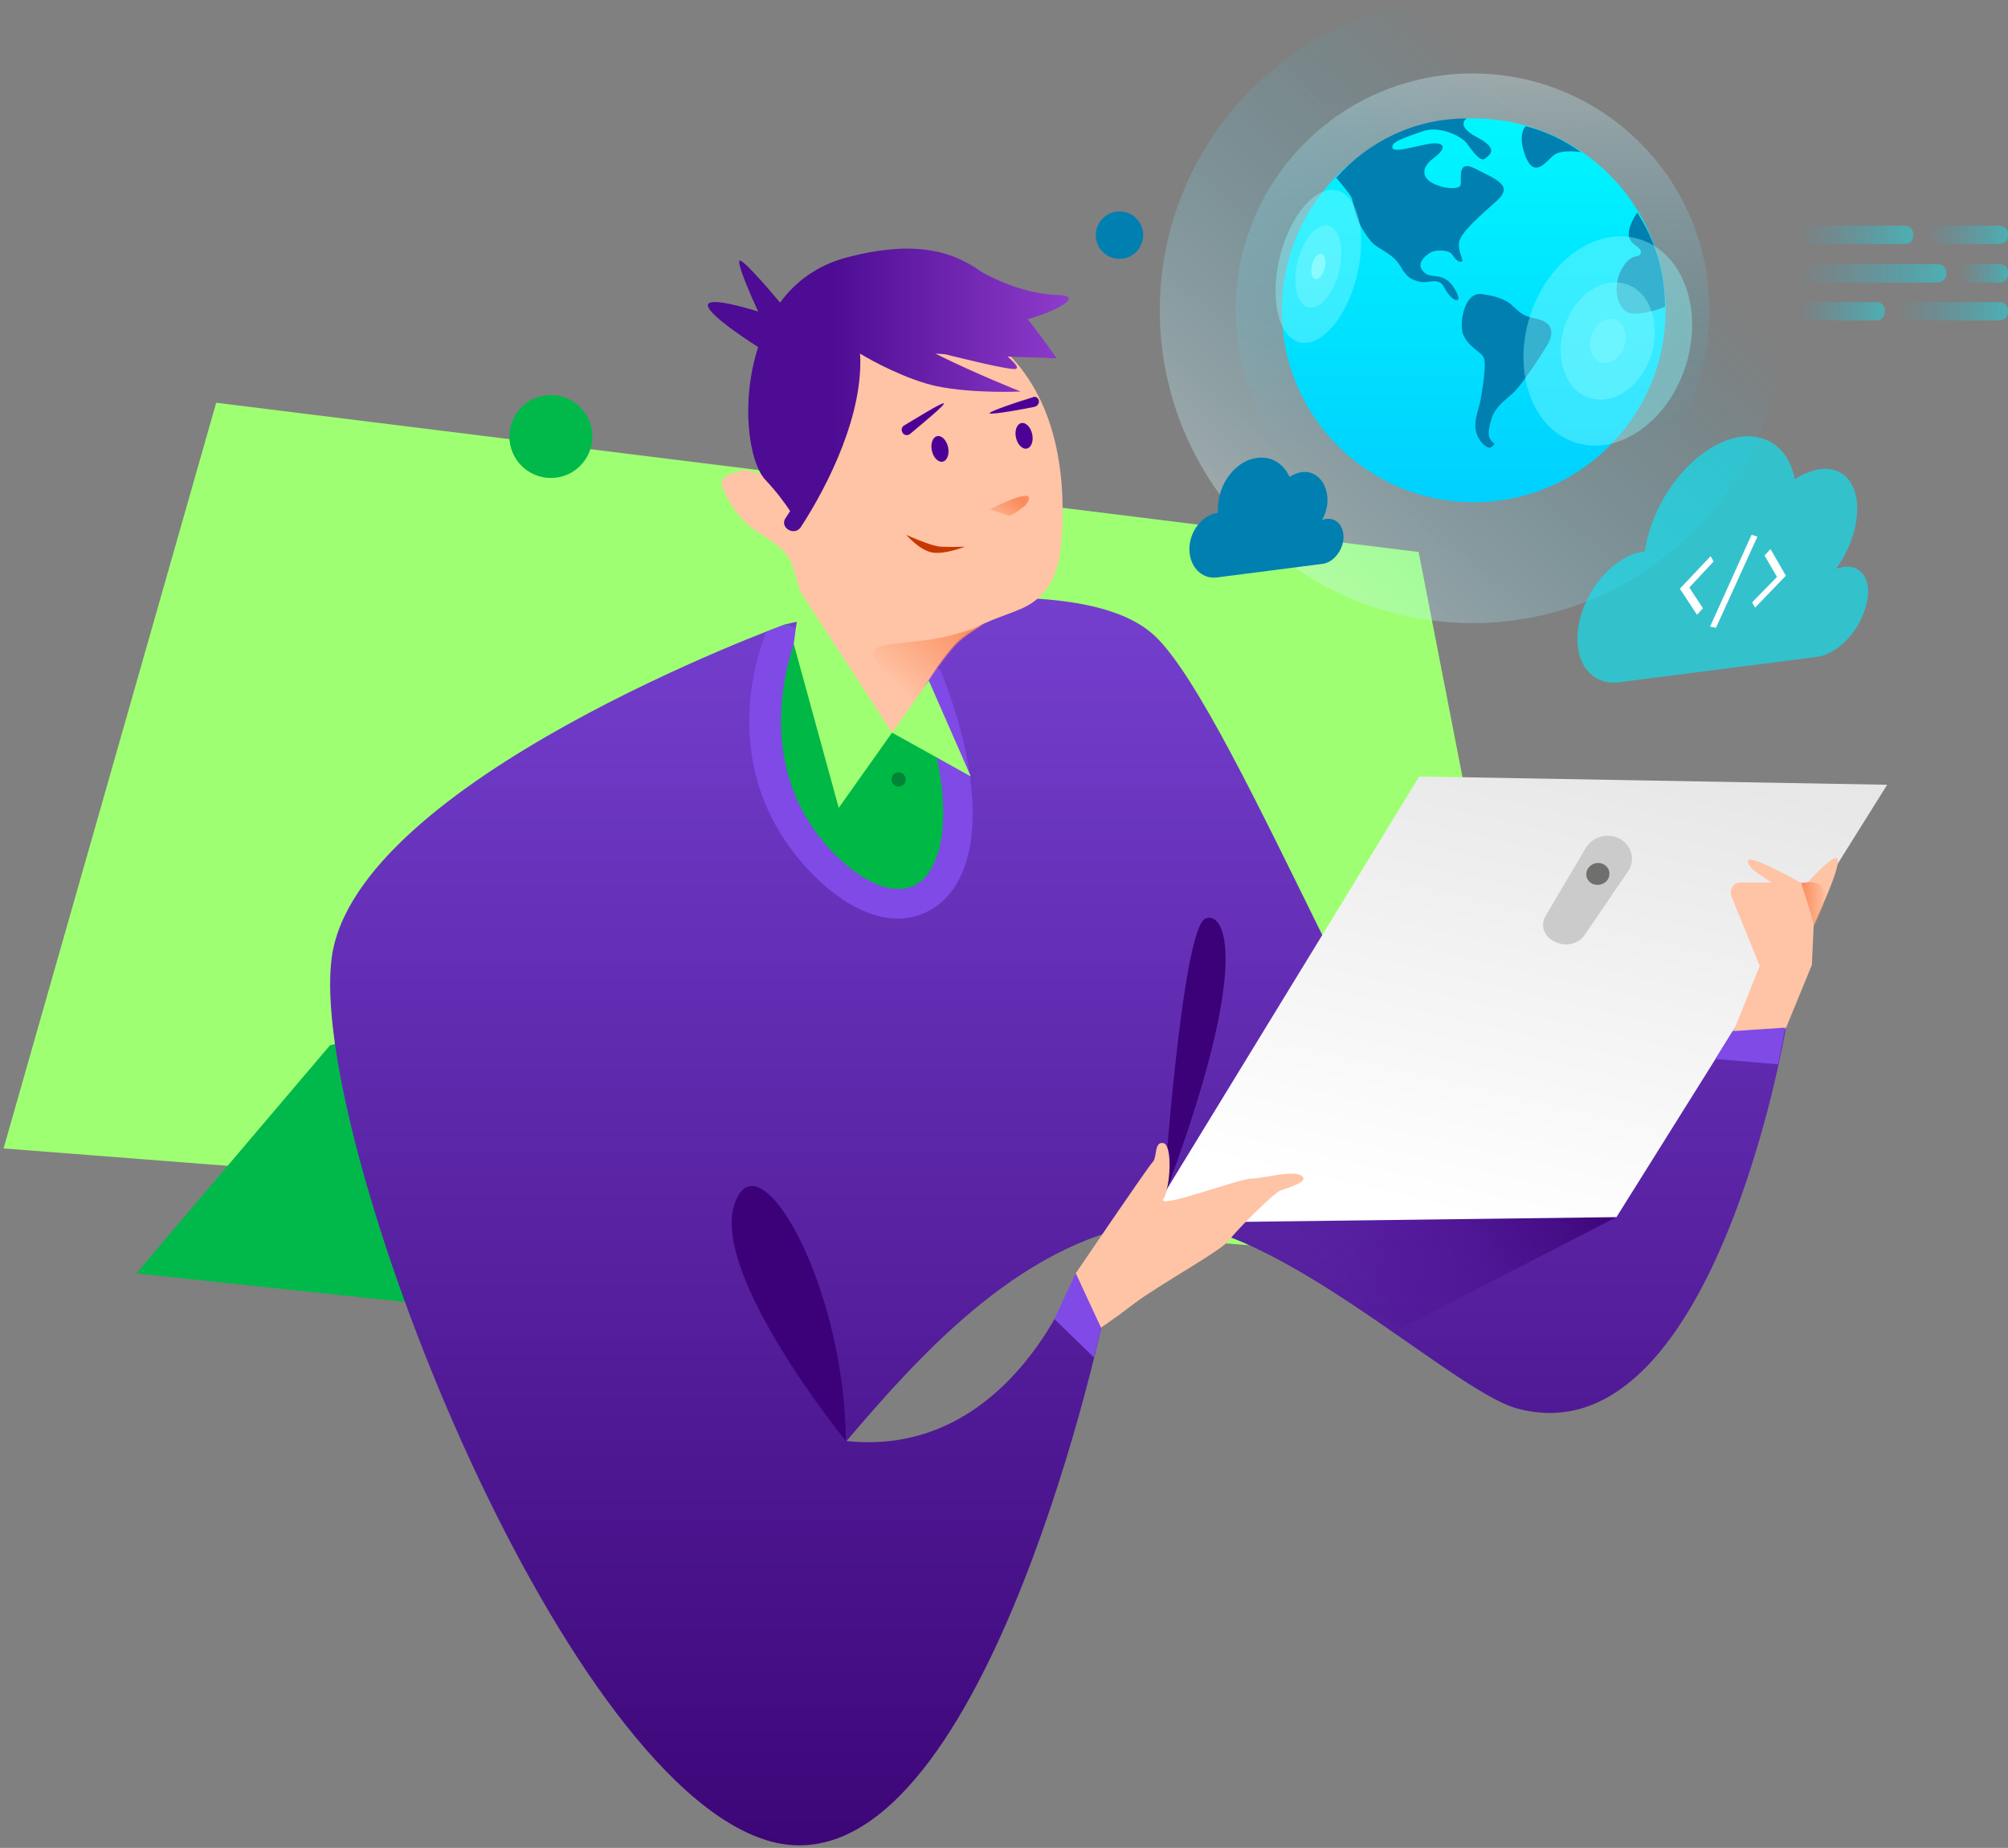 <svg width="339" height="312" xmlns="http://www.w3.org/2000/svg"><rect width="100%" height="100%" fill="#808080" stroke="none"/><desc>Created with Sketch.</desc><defs><linearGradient x1="49.975%" y1="99.442%" x2="49.975%" y2="1.862%" id="a"><stop stop-color="#3A0374" offset="0%"/><stop stop-color="#7540CF" offset="100%"/></linearGradient><linearGradient x1=".014%" y1="50.049%" x2="100.033%" y2="50.049%" id="b"><stop stop-color="#4D0C93" offset="33.13%"/><stop stop-color="#933FCF" offset="100%"/></linearGradient><linearGradient x1="97.274%" y1="30.264%" x2="23.302%" y2="54.132%" id="c"><stop stop-color="#3A0374" offset="0%"/><stop stop-color="#51109A" stop-opacity="0" offset="100%"/></linearGradient><linearGradient x1="50.76%" y1="79.327%" x2="48.232%" y2="-13.992%" id="d"><stop stop-color="#00D0FF" stop-opacity="0" offset="0%"/><stop stop-color="#FFF" stop-opacity=".4" offset="100%"/></linearGradient><linearGradient x1="70.17%" y1="28.682%" x2="5.917%" y2="96.513%" id="e"><stop stop-color="#00D0FF" stop-opacity="0" offset="0%"/><stop stop-color="#FFF" stop-opacity=".4" offset="100%"/></linearGradient><linearGradient x1="32.553%" y1="95.324%" x2="70.123%" y2="-2.819%" id="f"><stop stop-color="#FFF" offset="0%"/><stop stop-color="#E7E7E7" offset="100%"/></linearGradient><linearGradient x1="98.606%" y1="5.591%" x2="13.735%" y2="70.443%" id="g"><stop stop-color="#FA8C5C" offset="0%"/><stop stop-color="#FA8C5C" stop-opacity="0" offset="100%"/></linearGradient><linearGradient x1="72.227%" y1="38.391%" x2="-17.411%" y2="125.664%" id="h"><stop stop-color="#FA8C5C" offset="0%"/><stop stop-color="#FA8C5C" stop-opacity="0" offset="100%"/></linearGradient><linearGradient x1=".061%" y1="49.389%" x2="100.114%" y2="49.389%" id="i"><stop stop-color="#FA8C5C" offset="0%"/><stop stop-color="#FA8C5C" stop-opacity="0" offset="100%"/></linearGradient><linearGradient x1="49.967%" y1="100.175%" x2="49.967%" y2=".282%" id="j"><stop stop-color="#00D0FF" offset="0%"/><stop stop-color="#00F6FF" offset="100%"/></linearGradient><linearGradient x1=".185%" y1="51.99%" x2="99.901%" y2="51.99%" id="k"><stop stop-color="#00D0FF" stop-opacity="0" offset="0%"/><stop stop-color="#00F6FF" stop-opacity=".4" offset="100%"/></linearGradient><linearGradient x1=".093%" y1="51.99%" x2="99.836%" y2="51.99%" id="l"><stop stop-color="#00D0FF" stop-opacity="0" offset="0%"/><stop stop-color="#00F6FF" stop-opacity=".4" offset="100%"/></linearGradient><linearGradient x1=".144%" y1="49.177%" x2="99.844%" y2="49.177%" id="m"><stop stop-color="#00D0FF" stop-opacity="0" offset="0%"/><stop stop-color="#00F6FF" stop-opacity=".4" offset="100%"/></linearGradient><linearGradient x1=".003%" y1="49.816%" x2="99.878%" y2="49.816%" id="n"><stop stop-color="#00D0FF" stop-opacity="0" offset="0%"/><stop stop-color="#00F6FF" stop-opacity=".4" offset="100%"/></linearGradient><linearGradient x1="-.085%" y1="49.177%" x2="99.724%" y2="49.177%" id="o"><stop stop-color="#00D0FF" stop-opacity="0" offset="0%"/><stop stop-color="#00F6FF" stop-opacity=".4" offset="100%"/></linearGradient><linearGradient x1=".246%" y1="49.816%" x2="99.783%" y2="49.816%" id="p"><stop stop-color="#00D0FF" stop-opacity="0" offset="0%"/><stop stop-color="#00F6FF" stop-opacity=".4" offset="100%"/></linearGradient></defs><g transform="translate(0 -1)" fill="none" fill-rule="evenodd"><path fill="#9FFF72" d="M263.1 215.3L239.5 94.2 36.5 69 .6 194.9z"/><path fill="#00B94A" d="M55.7 177.5L23 216l63 6.7-19-48.2z"/><path d="M285.6 175.6S266 212.7 252 205.7s-43-84-57-97.3c-14-13.3-62.4-2-62.4-2S60 132.8 56 162.7s37.9 138 73.4 149c35.5 11 56.5-86.5 56.5-86.5l-4.2-9.2s-10.8 31.3-38.8 28.3c11.4-13.3 28.7-33.3 50.6-36.7 19.4-3 51.2 28.1 62.6 31.2 33.1 9 45.4-64.2 45.4-64.2l-15.9 1z" fill="url(#a)"/><path d="M156.8 115.9l-24.2-9.5s-10.1 22.7 5.9 39.7c16 17 31.6 3.6 18.3-30.2z" fill="#00B845"/><path d="M159.1 115l-.4-1-26.2-7.5-3.1 1.2c-.4 1-9.7 22.3 7.2 40.3 5 5.3 10.3 8.1 15 8.1 2.1 0 4.1-.6 5.9-1.7 8.4-5.3 8.9-20.7 1.6-39.4zm-4.2 35.2c-3.6 2.3-9.2.1-14.6-5.6-12-12.8-8.3-28.9-6.3-34.8l20.9 8.1c6.7 17.9 4.8 29.2 0 32.3z" fill="#804AE7" fill-rule="nonzero"/><path d="M169.1 59.7c-8-7.1-20-7.8-28.9-1.5-8.2 5.8-10.6 15.2-8.8 24-1.7-.8-3.4-1.3-5.4-1.8-.4-.1-.9 0-1.2.2-.8.1-1.6.4-2.5 1-.4.3-.6 1-.4 1.5 1.3 3.3 3.3 6.1 6.6 8.1 3 1.9 4.9 3.2 5.7 6.6.3 1.1.6 2.2 1 3.2.1 1.3.4 2.5 1.5 3.8.3.4.7.9 1.1 1.3 3.7 5.7 6 16 12.8 18.6.9.3 1.8-.4 2-1 1.3-3.6 6.8-12.7 9.9-15.2 3.1-2.5 6.4-3.2 10.1-4.8 4.6-2.1 6.1-6.2 6.5-10.5 1.1-11.5-.6-25.1-10-33.5z" fill="#FFC3A5"/><path d="M178.4 50.8c-6.5-.2-12.7-3.9-12.7-3.9-5.4-3.9-12-5.2-22.5-2.5-5.1 1.3-8.9 4.1-11.5 7.7-2.5-3-6.8-7.9-6.9-7-.2 1.2 3.2 8.5 3.2 8.5s-8.7-2.8-8.5-1c.2 1.8 8.5 7 8.5 7-3 9.2-1.6 19.4 1.2 22.4 1.8 1.9 3.3 3.9 4.2 5.3-.3.4-.5.8-.8 1.2-1 1.6 1.5 3.1 2.6 1.5 4.8-7.4 10.6-19.2 10-29.3 2.1 1.3 7.9 4.4 12.9 5.5 6.3 1.3 14.2.9 14.2.9s-7.6-3-14.4-6.4l1.6.1c3.7.9 9.7 2.4 11.6 2.5 1.2.1.4-.9-1-2.1l8.3.3c-1.7-2.4-3.3-4.6-4.9-6.6 4.9-1.4 9.8-4 4.9-4.1z" fill="url(#b)"/><path fill="#9FFF72" d="M135.2 101l-1.2 8.7 7.6 27.7 9-12.7zM156.8 115.9l7.1 16.2-13.3-7.4z"/><path fill="url(#c)" d="M272.9 206.5l-36.3 18.7-35.8-17.8 15.8-22.7z"/><circle fill="url(#d)" cx="248.6" cy="53.4" r="40"/><circle fill="url(#e)" cx="248.6" cy="53.4" r="52.8"/><path fill="url(#f)" d="M272.9 206.5l-79.4 1 46.1-75.4 79 1.4z"/><path d="M196.4 203.4s3.1-45.5 7.1-47.3c3.1-1.4 8.3 6.6-7.1 47.3z" fill="#3C0078"/><path d="M181.6 216s12.2-18 13-18.8c.8-.8.2-3.5 1.8-3.2 1.6.3 1.2 7.5 0 9.4-1.2 1.9 12.8-3.4 14.8-3.4s7-1.5 8.5-.5-2.2 2-3.5 2.5c-1.3.5-7.5 6.8-8.8 8.5-1.3 1.7-11.5 7.3-15.8 10.5-3.5 2.7-5.8 4.2-5.8 4.2l-4.2-9.2z" fill="#FFC3A5"/><g fill="#FFC3A5"><path d="M300.4 155.6c.1-.4 0-.4 0 0zM310.2 146c-.5-1-4.6 3.4-7.2 6.5l-.2-.1-.7 1s0 .1.1.2c-.9 1.1-1.6 1.9-1.6 1.9l-.2.3-7.8 19.5c-.4 1.9 4.4 3.1 5.9 1.8l3-2.5 4.4-10.7v-.2l.3-6.5c1.8-3.9 4.6-10.2 4-11.2z"/></g><path d="M297.7 165.6l-5.4-13.3c-.4-1.1.4-2.3 1.5-2.3H307l-9.3 15.6z" fill="#FFC3A5"/><path d="M304.1 150.1s-9.1-5.2-9-3.7c.1 1.5 2.8 2.7 5.2 4.4 2.5 1.5 3.8-.7 3.8-.7z" fill="#FFC3A5"/><path d="M262.5 160c-1.8-.8-2.5-2.7-1.6-4.3l6.8-11.5c1.2-2 3.8-2.7 5.9-1.5 2 1.2 2.5 3.7 1.2 5.5l-7.3 10.7c-1 1.5-3.2 2-5 1.1z" fill="#CBCBCB"/><path d="M271.7 148.6c0 1-.9 1.8-2 1.8s-1.9-.8-1.9-1.8.9-1.9 2-1.9 2 .9 1.9 1.9z" fill="#6F6F6D"/><circle fill="#008435" cx="151.7" cy="132.6" r="1.2"/><path d="M142.8 244.3s-22.8-28-18.8-40 18.6 13.5 18.8 40z" fill="#3C0078"/><path fill="#804AE7" d="M181.6 216l4.3 9.2-1.2 5-6.7-6.5zM292.5 175.1l8.9-.6-1.2 6.2-10.6-.9z"/><path d="M154.5 119.2s-5.9-3.8-7-7.7c-.5-1.8 3.9-1.8 8.7-2.4 5.6-.7 9.9-2.7 9.9-2.7s-3.6 2-5.1 3.9c-1.6 1.8-6.5 8.9-6.5 8.9z" fill="url(#g)"/><ellipse fill="#4D0096" transform="rotate(-12.357 158.688 76.792)" cx="158.688" cy="76.792" rx="1.4" ry="2.2"/><ellipse fill="#4D0096" transform="rotate(-12.357 172.89 74.584)" cx="172.89" cy="74.584" rx="1.4" ry="2.2"/><path d="M152.3 73.9c-.2-.4 0-.9.4-1.1 1.7-1 6-3.7 6.6-3.7.6 0-3.8 3.6-5.7 5.2-.4.3-1.1.2-1.3-.4zM175.4 68.8c0 .4-.3.8-.8.9-1.9.4-6.9 1.3-7.5 1.1-.5-.2 4.8-2 7.2-2.7.5-.3 1.1.1 1.1.7z" fill="#4D0096"/><path d="M167.1 87s6.6-3.4 6.6-1.9-3.3 3-3.3 3l-3.3-1.1z" fill="url(#h)"/><path d="M153 91.3s4.1 1.9 5.8 2c1.7.1 4.1 0 4.1 0s-3.2 1.3-5.4 1c-2.2-.3-4.5-3-4.5-3z" fill="#C73800"/><path d="M304.1 150.1s2.1 6.5 2.1 7.1c0 .5 1.9-3.3 1.8-4 0-.9.5-4-3.9-3.1z" fill="url(#i)"/><circle fill="url(#j)" cx="248.8" cy="53.4" r="32.4"/><g fill="#0080B0"><path d="M281.1 52.8c0-5.9-1.7-11.3-4.7-15.9 0 0-1.7 2.4-1.4 4 .3 1.6 2.2 1.7 2 2.8-.2 1.1-1.5-.3-3.2 2.7-1.7 3-.8 7.2 1.6 7.5 2.4.3 5.7-1.1 5.7-1.1zM257.6 22.3c3.4.9 6.6 2.4 9.3 4.4 0 0-3.4-.6-4.7.6-1.3 1.1-3.2 3.9-4.7 0-1.4-3.8.1-5 .1-5zM225.6 31c5.4-6.1 13.2-10 22-10 0 0-2 1.2 1.8 3.2s2 3 1.3 3.6c-.8.6-2.1-1.3-3-2.5-.9-1.3-4.7-3.2-7.6-2.1-2.9 1-5.4 1.8-5 2.8.4 1 5.4-.9 7.3-.8 1.9.1 1.3 1.3-.5 2.6-1.8 1.4-2 3-.1 4.1 1.9 1 4.2 1.1 4.7.5.5-.6-.9-4.7 2.6-2.9 3.5 1.8 6.5 2.8 3.6 5.4-2.9 2.6-6.3 5.5-6.4 7.2-.1 1.7 1 3 .4 3.1-.6.1-1.2-.7-1.6-1.3-.4-.6-2.3-.8-3.3-.4-.9.4-2.7 1.8-1.7 3.1 1 1.4 2.3.7 3.7 1.4 1.4.6 2.6 3 2.4 3.5-.3.5-1.4-.1-2.4-2-.9-1.8-2.7-.6-4-.9-1.2-.3-2.2-.5-3.4-2.7-1.3-2.2-3.8-2.8-4.9-4.1-3-3.6-2.8-6.4-3.4-7.6-.8-1.2-2.5-3.2-2.5-3.2zM250.4 50.7s3.1.3 4.7 1.7 1.8 1.9 4.2 2.4c2.4.5 3.4 1.9 1.9 4.5-1.6 2.6-4.4 6.8-5.7 8-1.4 1.3-3 2.3-3.7 4.4-.6 2.1-.8 3.3.5 4.2 0 0-.7 1.8-2.4-.5s-.3-5 0-6.6c.3-1.6 1.1-6.3.6-7.4-.5-1.1-2.9-1.9-3.6-4.3-.5-2.4.6-7.1 3.5-6.4z"/></g><g transform="rotate(-76.167 136.352 -104.786)" fill="#89FBFF"><ellipse cx="10.572" cy="14.982" rx="2.2" ry="1.1"/><ellipse opacity=".4" cx="10.572" cy="14.982" rx="7.1" ry="3.6"/><ellipse opacity=".4" cx="10.572" cy="14.982" rx="13.2" ry="6.7"/></g><ellipse fill="#89FBFF" opacity=".4" transform="rotate(-72.435 271.435 58.57)" cx="271.435" cy="58.57" rx="3.8" ry="2.9"/><ellipse fill="#89FBFF" opacity=".4" transform="rotate(-72.435 271.435 58.57)" cx="271.435" cy="58.57" rx="10.1" ry="7.7"/><ellipse fill="#89FBFF" opacity=".4" transform="rotate(-72.435 271.435 58.57)" cx="271.435" cy="58.57" rx="18" ry="13.8"/><path d="M311.3 96.7c-.4.1-.8.2-1.3.3 1.3-1.8 2.3-3.8 2.9-5.9 1.9-6.5-.5-11.5-5.6-10.9-1.4.2-2.9.8-4.3 1.7-.9-4.7-4.1-7.6-8.8-7.2-7.1.8-14.5 9.1-16.3 18.2-.1.4-.1.8-.2 1.2-5.1.6-10.1 6.3-11.2 12.5-1 6 2 10.2 6.8 9.6l33.5-4.3c3.2-.4 6.9-4 8.1-8.2 1.4-4.2-.3-7.4-3.6-7z" fill="#00ECFF" opacity=".6"/><path d="M223.9 88.6c-.2 0-.4.1-.7.2.5-.9.8-1.8.9-2.9.2-3.1-1.7-5.5-4.3-5.2-.7.1-1.4.4-2.1.8-1-2.2-3-3.5-5.4-3.2-3.6.4-6.7 4.3-6.7 8.7v.6c-2.6.3-4.8 3.1-4.8 6.1 0 3 2.1 5.1 4.6 4.8l17.9-2.3c1.7-.2 3.3-2.1 3.5-4.1.2-2.2-1.1-3.7-2.9-3.5z" fill="#0080B0"/><g fill="#FFF"><path d="M288.8 94.9l-5.2 5.5 2.9 4.4 1-1.1-2.3-3.5 4.1-4.4zM298.9 93.7l-1 1.1 2.1 3.6-4.2 4.3.5.9 5.2-5.4zM288.7 106.8l1 .2 7-15.4-1-.3z"/></g><path d="M18.6 3.2H2C1.2 3.2.6 2.6.6 1.8v-.3C.6.7 1.2.1 2 .1h16.6c.8 0 1.4.6 1.4 1.4v.3c0 .8-.6 1.4-1.4 1.4z" fill="url(#k)" transform="translate(303 39)"/><path d="M34.6 3.2h-11c-.8 0-1.4-.6-1.4-1.4v-.3c0-.8.6-1.4 1.4-1.4h11c.8 0 1.4.6 1.4 1.4v.3c0 .8-.6 1.4-1.4 1.4z" fill="url(#l)" transform="translate(303 39)"/><path d="M24.2 9.7H2C1.2 9.7.6 9.1.6 8.3V8c0-.8.6-1.4 1.4-1.4h22.2c.8 0 1.4.6 1.4 1.4v.3c0 .7-.7 1.4-1.4 1.4z" fill="url(#m)" transform="translate(303 39)"/><path d="M34.6 16.1H18.8c-.8 0-1.4-.6-1.4-1.4v-.3c0-.8.6-1.4 1.4-1.4h15.8c.8 0 1.4.6 1.4 1.4v.3c0 .8-.6 1.4-1.4 1.4z" fill="url(#n)" transform="translate(303 39)"/><path d="M34.6 9.7h-5.4c-.8 0-1.4-.6-1.4-1.4V8c0-.8.6-1.4 1.4-1.4h5.4c.8 0 1.4.6 1.4 1.4v.3c0 .7-.6 1.4-1.4 1.4z" fill="url(#o)" transform="translate(303 39)"/><path d="M13.8 16.1H2c-.8 0-1.4-.6-1.4-1.4v-.3c0-.8.6-1.4 1.4-1.4h11.8c.8 0 1.4.6 1.4 1.4v.3c0 .8-.6 1.4-1.4 1.4z" fill="url(#p)" transform="translate(303 39)"/><circle fill="#00B94A" cx="93" cy="74.7" r="7"/><circle fill="#0080B0" cx="189" cy="40.7" r="4"/></g></svg>
